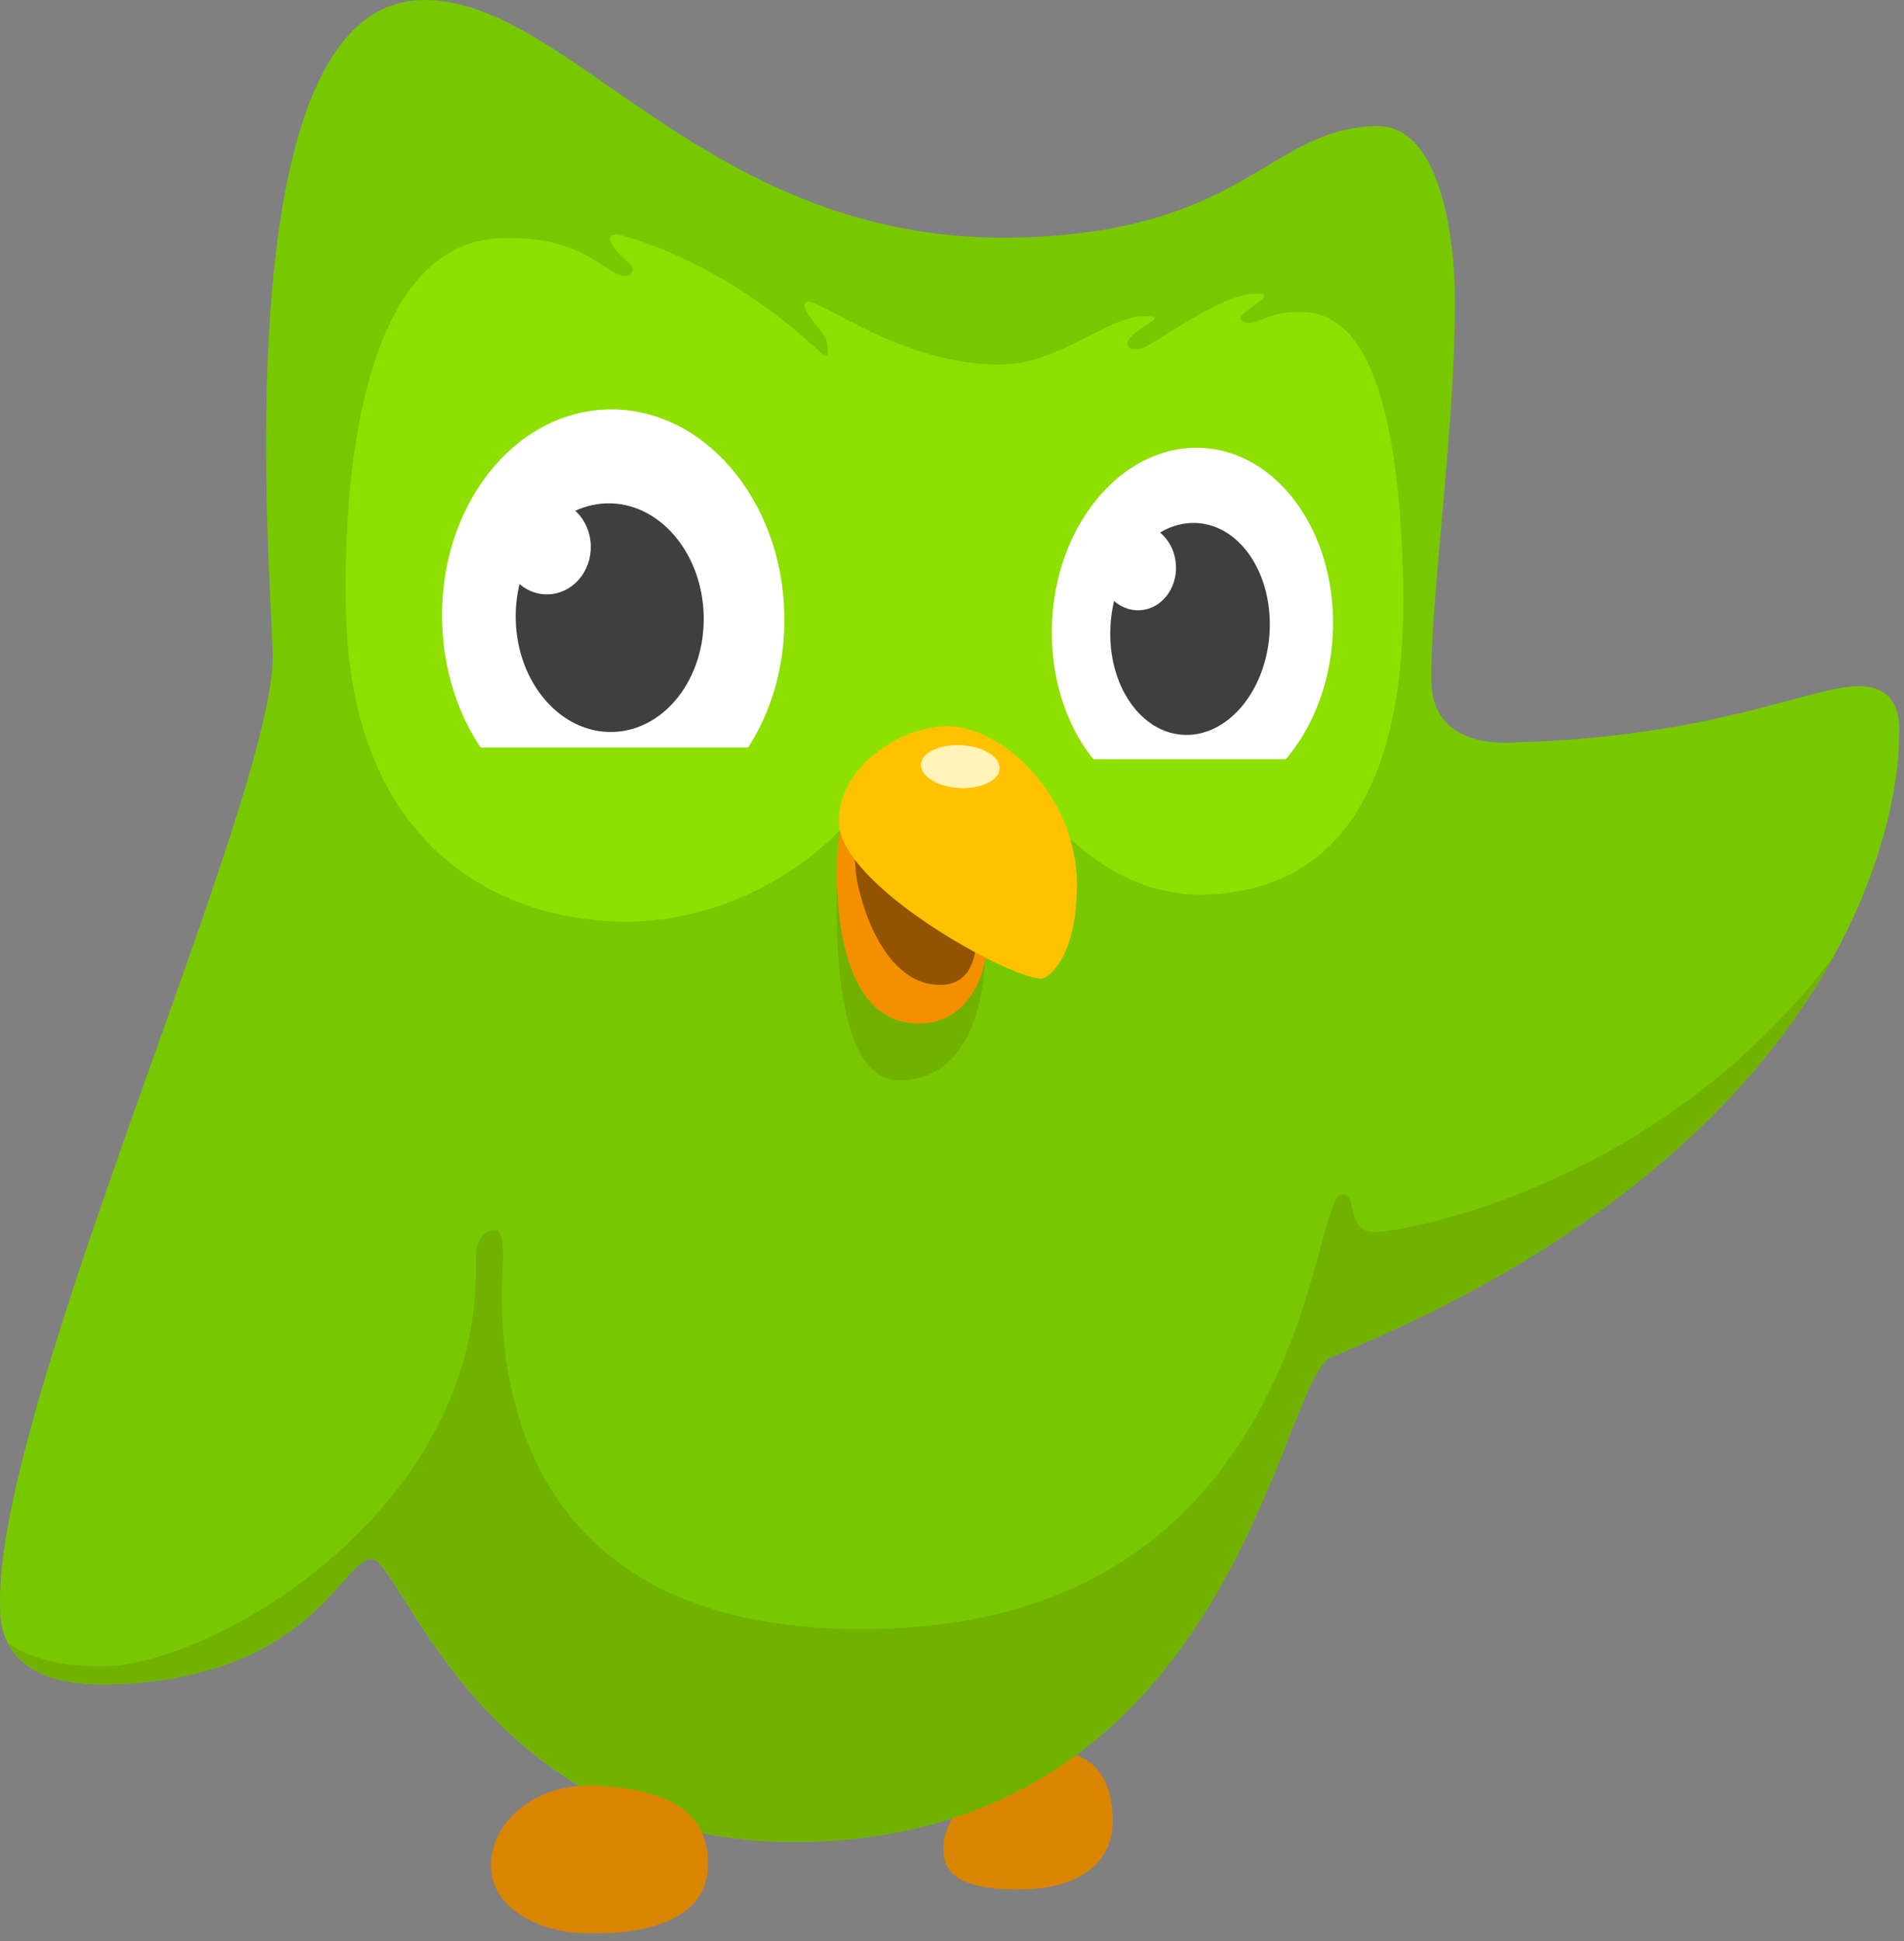 <?xml version="1.0" encoding="UTF-8"?><svg width="207px" height="211px" viewBox="0 0 207 211" version="1.1" xmlns="http://www.w3.org/2000/svg" xmlns:xlink="http://www.w3.org/1999/xlink"><rect x="0" y="0" width="207" height="211" fill="#808080" stroke="none"/><title>duo_cheer</title><desc>Created with Sketch.</desc><defs/><g id="Page-1" stroke="none" stroke-width="1" fill="none" fill-rule="evenodd"><g id="duo_cheer"><g id="body"><path d="M114.94,190.4 C121.56,190.71 120.94,197.87 120.94,198.4 C120.94,198.93 120.94,205.9 109.32,205.35 C102,205 102.54,201.75 102.62,200.14 C102.7,198.53 106.55,190.01 114.94,190.4 Z" id="Shape" fill="#D98500"/><path d="M45.8,0.01 C61.97,-0.43 76.8,26.74 110.8,25.82 C135.44,25.15 137.89,14.01 149.59,13.7 C157.36,13.49 158.08,28.55 158.14,30.83 C158.51,44.64 155.39,65.54 155.62,74.18 C155.82,81.4 163.73,80.72 164.44,80.7 C186.34,80.11 196.56,74.7 201.9,74.58 C207.24,74.46 206.44,79.72 206.45,80.27 C206.46,80.82 207.26,121.95 144.65,147.52 C138.99,150.26 134.18,198.93 87.87,200.19 C52.71,201.14 43.68,169.34 40.38,169.43 C37.08,169.52 33.84,182.47 11.94,183.09 C-0.46,183.42 0.04,175.79 0.01,174.54 C-0.58,152.69 30.04,86.36 29.65,71.09 C29.37,60.69 24.29,0.59 45.8,0.01 Z" id="Shape" fill="#78C800"/><path d="M199.38,103.91 C180.6,128.91 153.03,133.8 149.64,133.91 C146.08,134.01 147.85,129.77 145.86,129.82 C142.41,129.91 142.6,175.82 95.72,177.04 C49.47,178.29 54.79,138.77 54.72,136.47 C54.65,134.17 54.33,133.65 53.72,133.67 C53.11,133.69 51.64,134.25 51.72,137.18 C52.44,163.97 23.47,180.78 11.54,181.1 C6.21,181.24 2.9,180 0.86,178.57 C2.04,180.89 4.92,183.27 11.96,183.08 C33.86,182.49 37.12,169.52 40.42,169.43 C43.72,169.34 52.74,201.14 87.91,200.19 C134.22,198.94 139.03,150.27 144.69,147.52 C176.42,134.54 191.87,117.56 199.38,103.91 Z" id="Shape" fill="#71B200"/><path d="M65.1,194.09 C72.36,194.56 77.36,196.71 76.94,203.23 C76.52,209.75 67.52,210.41 62.82,210.1 C58.12,209.79 53.07,207.1 53.38,202.36 C53.69,197.62 58.54,193.69 65.1,194.09 Z" id="Shape" fill="#D98500"/><path d="M140.82,33.91 C137.12,34.01 136.28,35.91 134.94,34.78 C134.33,34.2 137.45,32.78 137.43,32.15 C137.43,31.85 136.95,31.92 136.29,31.94 C132.41,32.04 124.93,37.94 123.86,37.94 C123.38,37.94 122.61,38.09 122.59,37.38 C122.59,35.77 127.94,34.25 124.18,34.38 C120.42,34.51 115.01,39.46 109.18,39.62 C97.25,39.94 87.4,30.84 87.46,33.17 C87.46,34 88.89,35.28 89.83,36.92 C89.83,36.92 90.43,39.41 89.39,38.48 C78.15,27.83 67.14,25.48 67.14,25.48 C67.14,25.48 66.31,25.48 66.31,25.86 C66.31,27.11 68.77,28.72 68.79,29.19 C68.814,29.4 68.744,29.609 68.6,29.763 C68.455,29.917 68.251,30 68.04,29.99 C65.71,30.05 63.92,25.63 54.56,25.88 C40.43,26.26 37.14,48.61 37.63,66.88 C38.33,92.76 55.2,100.53 68.98,100.16 C79.9,99.86 91.43,93.11 96.07,83.52 L110.64,84.24 C110.64,84.24 118.13,97.55 130.95,97.24 C142.95,96.92 153.24,89.02 152.53,62.62 C151.82,34.8 144.52,33.81 140.82,33.91 Z" id="Shape" fill="#8EE000"/></g><g id="eyes" transform="translate(47, 44)"><ellipse id="Oval" fill="#FFFFFF" transform="translate(19.667, 23.127) rotate(-1.55) translate(-19.667, -23.127)" cx="19.667" cy="23.127" rx="18.61" ry="22.63"/><path d="M97.92,24.36 C97.63,35.18 90.56,43.91 82.12,43.85 C73.68,43.79 67.12,34.98 67.36,24.16 C67.6,13.34 74.72,4.61 83.16,4.67 C91.6,4.73 98.2,13.53 97.92,24.36 Z" id="Shape" fill="#FFFFFF"/><ellipse id="Oval" fill="#3F3F3F" transform="translate(19.288, 23.137) rotate(-1.55) translate(-19.288, -23.137)" cx="19.288" cy="23.137" rx="10.22" ry="12.43"/><ellipse id="Oval" fill="#FFFFFF" transform="translate(12.442, 15.435) rotate(-1.55) translate(-12.442, -15.435)" cx="12.442" cy="15.435" rx="4.79" ry="5.17"/><path d="M91.04,24.54 C90.75,30.9 86.64,35.98 81.86,35.88 C77.08,35.78 73.43,30.54 73.72,24.18 C74.01,17.82 78.12,12.74 82.9,12.84 C87.68,12.94 91.31,18.17 91.04,24.54 Z" id="Shape" fill="#3F3F3F"/><ellipse id="Oval" fill="#FFFFFF" transform="translate(76.673, 17.649) rotate(-3.31) translate(-76.673, -17.649)" cx="76.673" cy="17.649" rx="4.18" ry="4.69"/><rect id="Rectangle-path" fill="#8EE000" x="2.65" y="37.25" width="33.42" height="11.69"/><rect id="Rectangle-path" fill="#8EE000" x="70.08" y="38.52" width="26.58" height="9.16"/></g><g id="beak" transform="translate(90, 78)"><path d="M1.52,9.86 C1.52,9.86 -1.84,39.71 7.92,39.44 C17.68,39.17 17.16,24.88 17.1,24.71 C17.04,24.54 1.52,9.86 1.52,9.86 Z" id="Shape" fill="#71B200"/><path d="M1.39,11.88 C1.14,13.391 1.006,14.919 0.99,16.45 C0.99,18.76 0.8,33.25 9.88,33.25 C16.6,33.25 17.31,25.25 17.31,25.25 C17.31,25.25 16.06,18.4 16.01,18.48 C15.96,18.56 12.35,11.68 12.35,11.68 C12.35,11.68 4.86,10.22 4.94,10.25 C5.02,10.28 1.39,11.88 1.39,11.88 Z" id="Shape" fill="#F49000"/><path d="M3.04,16.79 C3.19,18.64 5.51,29.05 12.22,29.05 C16.22,29.05 16.07,24.54 16.07,24.54 C16.009,22.645 15.672,20.768 15.07,18.97 C15.07,18.97 12.6,15.49 12.52,15.44 C12.44,15.39 7.08,13.13 7.08,13.13 L3.04,12.09 L2.3,12.91 L2.41,13.49 C2.809,14.545 3.023,15.662 3.04,16.79 L3.04,16.79 Z" id="Shape" fill="#935400"/><path d="M12.99,0.94 C19.18,0.94 27.08,8.76 27.08,18.11 C27.08,26.29 23.86,28.37 23.19,28.37 C19.76,28.37 1.19,18.21 1.19,11.28 C1.17,5.33 7.93,0.94 12.99,0.94 Z" id="Shape" fill="#FFC200"/><ellipse id="Oval" fill="#FFF3B8" transform="translate(14.402, 5.325) rotate(-86.83) translate(-14.402, -5.325)" cx="14.402" cy="5.325" rx="2.33" ry="4.28"/></g></g></g></svg>